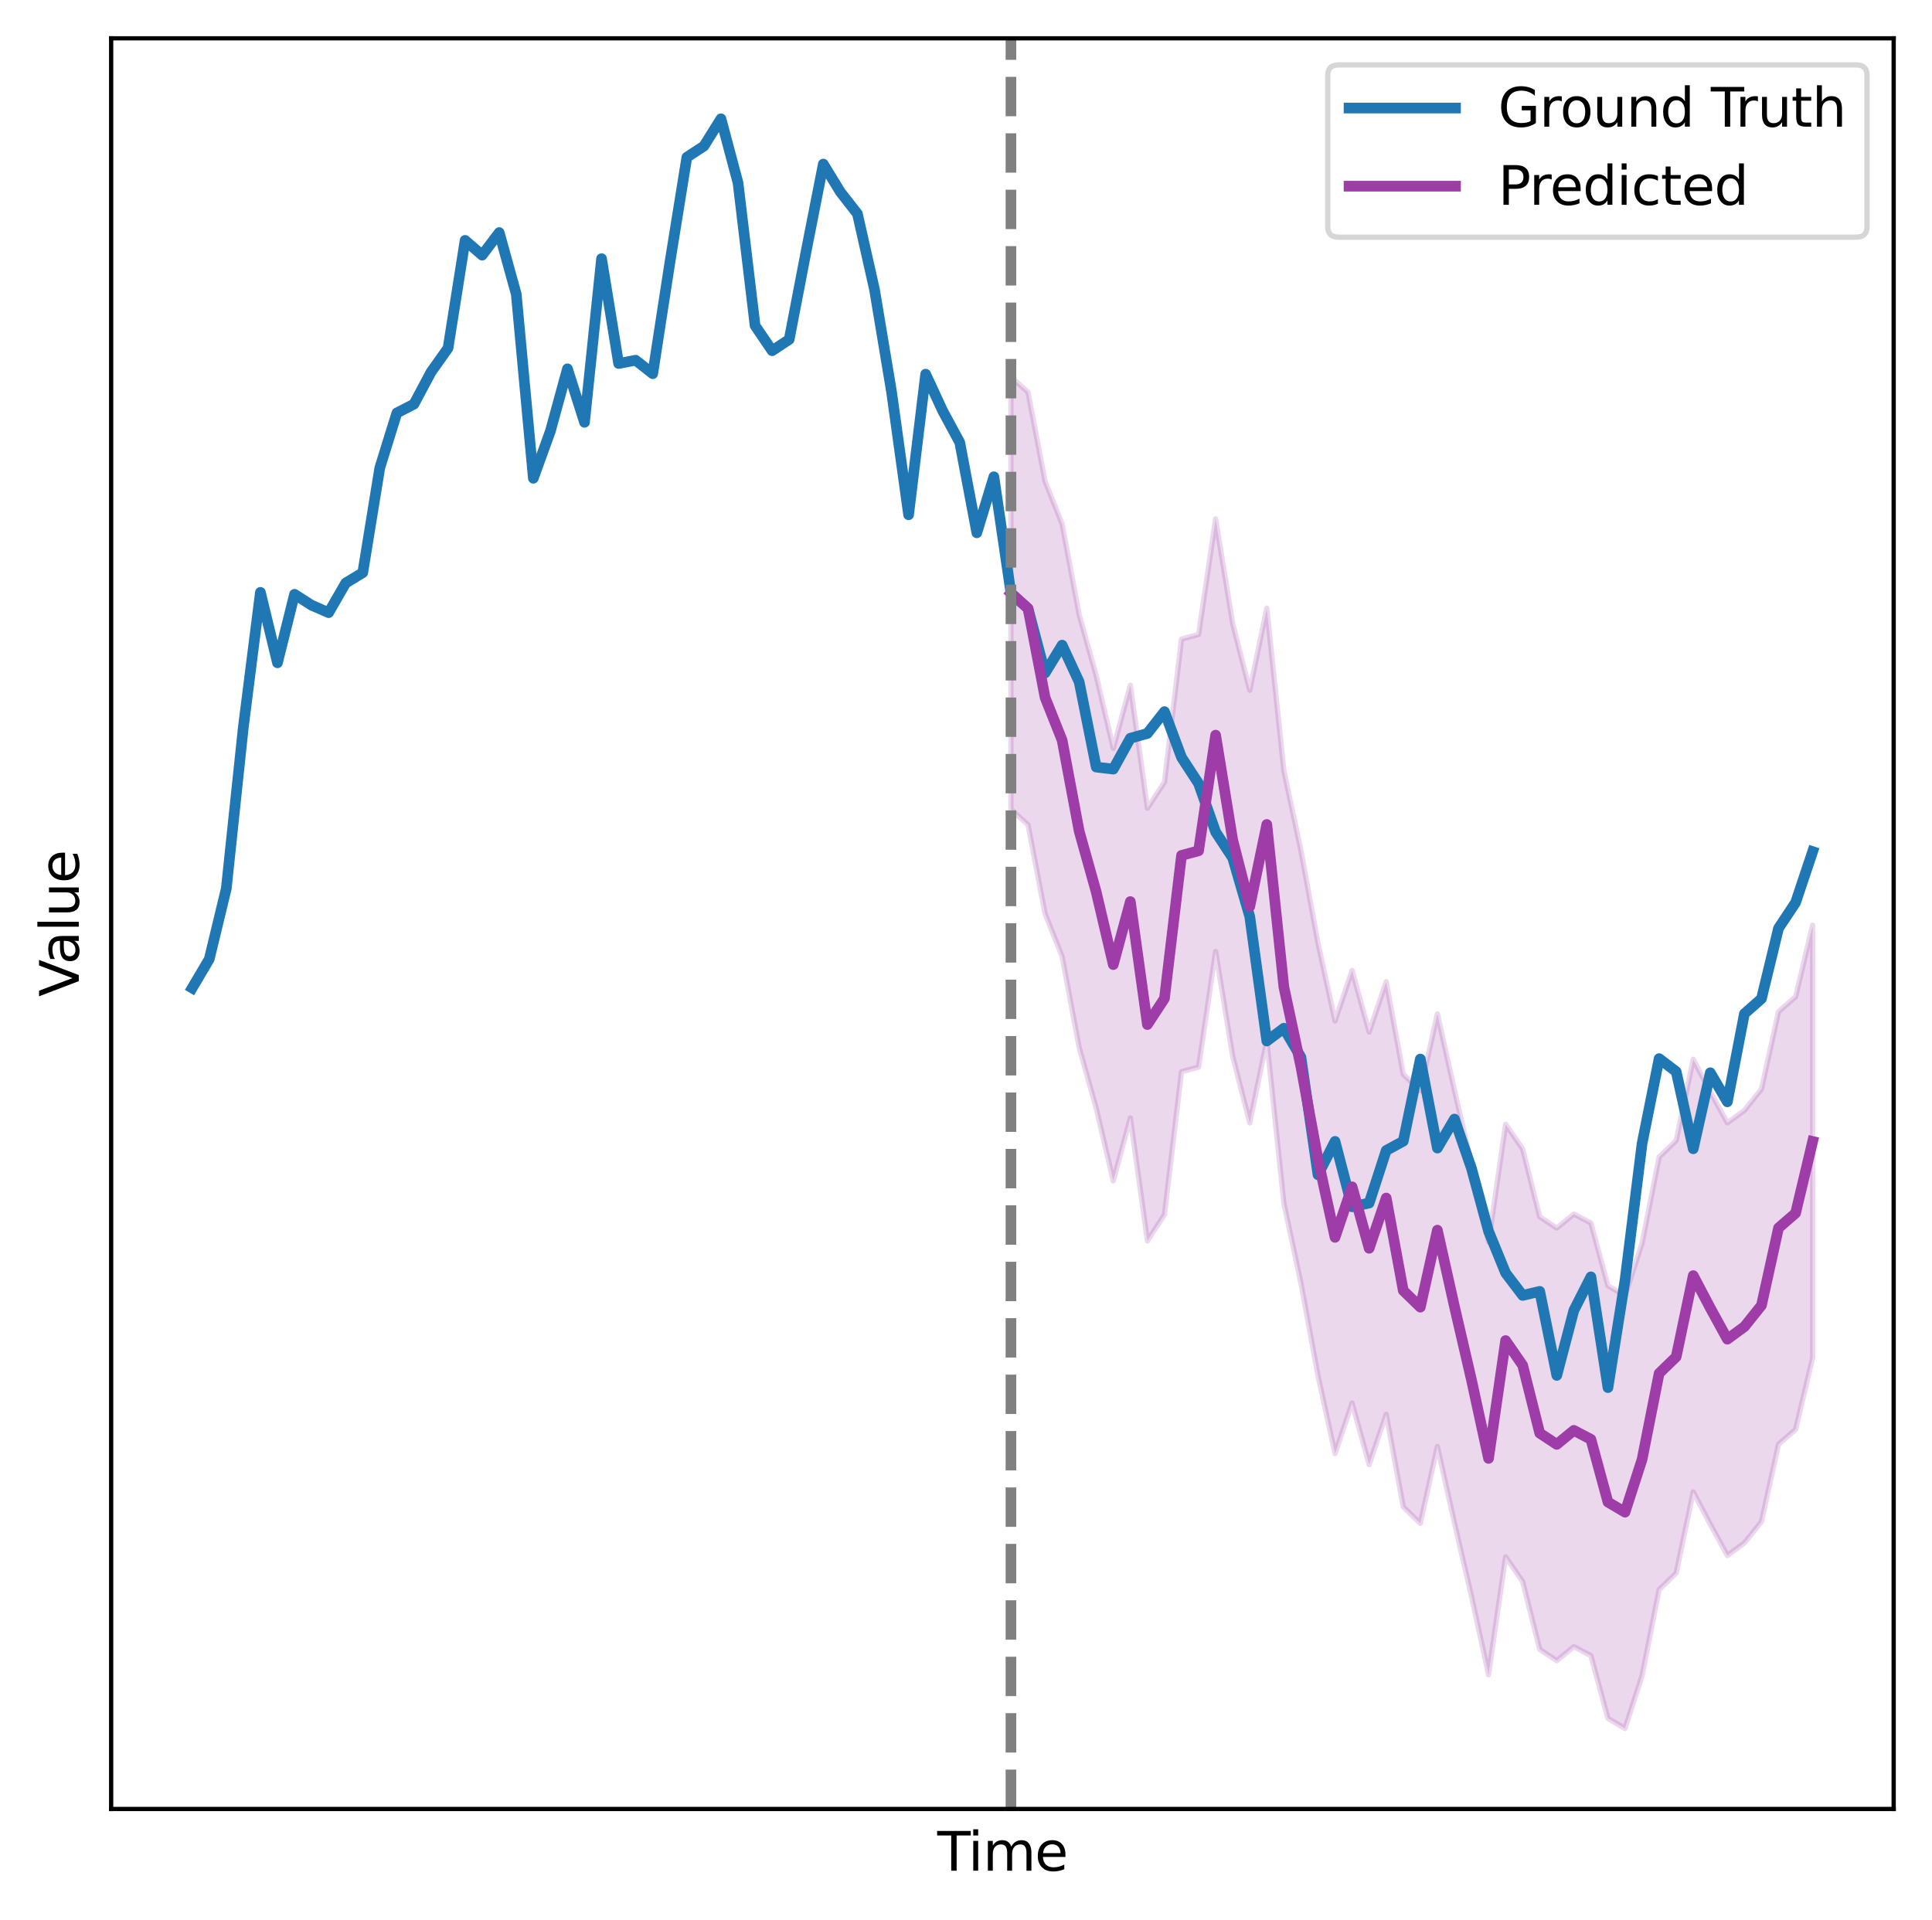<?xml version="1.0" encoding="utf-8" standalone="no"?>
<!DOCTYPE svg PUBLIC "-//W3C//DTD SVG 1.1//EN"
  "http://www.w3.org/Graphics/SVG/1.1/DTD/svg11.dtd">
<svg xmlns:xlink="http://www.w3.org/1999/xlink" width="362.878pt" height="360.718pt" viewBox="0 0 362.878 360.718" xmlns="http://www.w3.org/2000/svg" version="1.1">
 <defs>
  <style type="text/css">*{stroke-linejoin: round; stroke-linecap: butt}</style>
 </defs>
 <g id="figure_1">
  <g id="patch_1">
   <path d="M 0 360.718 
L 362.878 360.718 
L 362.878 0 
L 0 0 
z
" style="fill: #ffffff"/>
  </g>
  <g id="axes_1">
   <g id="patch_2">
    <path d="M 20.878 339.84 
L 355.678 339.84 
L 355.678 7.2 
L 20.878 7.2 
z
" style="fill: #ffffff"/>
   </g>
   <g id="PolyCollection_1">
    <defs>
     <path id="m4687d7e28d" d="M 189.88 -208.656 
L 189.88 -289.93 
L 193.084 -287.049 
L 196.288 -270.331 
L 199.492 -262.287 
L 202.695 -245.208 
L 205.899 -233.772 
L 209.103 -220.14 
L 212.307 -231.98 
L 215.511 -208.878 
L 218.714 -213.784 
L 221.918 -240.653 
L 225.122 -241.521 
L 228.326 -263.246 
L 231.53 -243.562 
L 234.734 -231.039 
L 237.937 -246.468 
L 241.141 -215.951 
L 244.345 -200.953 
L 247.549 -183.555 
L 250.753 -168.9 
L 253.957 -178.395 
L 257.16 -166.844 
L 260.364 -176.287 
L 263.568 -158.903 
L 266.772 -155.79 
L 269.976 -170.251 
L 273.18 -155.906 
L 276.383 -142.101 
L 279.587 -127.37 
L 282.791 -149.511 
L 285.995 -144.863 
L 289.199 -132.119 
L 292.403 -130.009 
L 295.606 -132.64 
L 298.81 -130.953 
L 302.014 -119.167 
L 305.218 -117.272 
L 308.422 -127.179 
L 311.625 -143.348 
L 314.829 -146.456 
L 318.033 -161.71 
L 321.237 -155.619 
L 324.441 -149.772 
L 327.645 -152.119 
L 330.848 -156.127 
L 334.052 -170.667 
L 337.256 -173.445 
L 340.46 -186.911 
L 340.46 -105.637 
L 340.46 -105.637 
L 337.256 -92.171 
L 334.052 -89.393 
L 330.848 -74.853 
L 327.645 -70.845 
L 324.441 -68.497 
L 321.237 -74.345 
L 318.033 -80.436 
L 314.829 -65.182 
L 311.625 -62.074 
L 308.422 -45.905 
L 305.218 -35.998 
L 302.014 -37.893 
L 298.81 -49.679 
L 295.606 -51.366 
L 292.403 -48.735 
L 289.199 -50.845 
L 285.995 -63.589 
L 282.791 -68.237 
L 279.587 -46.096 
L 276.383 -60.827 
L 273.18 -74.632 
L 269.976 -88.977 
L 266.772 -74.515 
L 263.568 -77.629 
L 260.364 -95.013 
L 257.16 -85.57 
L 253.957 -97.12 
L 250.753 -87.625 
L 247.549 -102.28 
L 244.345 -119.679 
L 241.141 -134.677 
L 237.937 -165.194 
L 234.734 -149.765 
L 231.53 -162.288 
L 228.326 -181.972 
L 225.122 -160.247 
L 221.918 -159.379 
L 218.714 -132.51 
L 215.511 -127.604 
L 212.307 -150.706 
L 209.103 -138.866 
L 205.899 -152.498 
L 202.695 -163.934 
L 199.492 -181.013 
L 196.288 -189.057 
L 193.084 -205.774 
L 189.88 -208.656 
z
" style="stroke: #9e3ca8; stroke-opacity: 0.2"/>
    </defs>
    <g clip-path="url(#pea14553d70)">
     <use xlink:href="#m4687d7e28d" x="0" y="360.718" style="fill: #9e3ca8; fill-opacity: 0.2; stroke: #9e3ca8; stroke-opacity: 0.2"/>
    </g>
   </g>
   <g id="matplotlib.axis_1">
    <g id="text_1">
     <!-- Time -->
     <g transform="translate(176.045 351.438) scale(0.1 -0.1)">
      <defs>
       <path id="DejaVuSans-54" d="M -19 4666 
L 3928 4666 
L 3928 4134 
L 2272 4134 
L 2272 0 
L 1638 0 
L 1638 4134 
L -19 4134 
L -19 4666 
z
" transform="scale(0.016)"/>
       <path id="DejaVuSans-69" d="M 603 3500 
L 1178 3500 
L 1178 0 
L 603 0 
L 603 3500 
z
M 603 4863 
L 1178 4863 
L 1178 4134 
L 603 4134 
L 603 4863 
z
" transform="scale(0.016)"/>
       <path id="DejaVuSans-6d" d="M 3328 2828 
Q 3544 3216 3844 3400 
Q 4144 3584 4550 3584 
Q 5097 3584 5394 3201 
Q 5691 2819 5691 2113 
L 5691 0 
L 5113 0 
L 5113 2094 
Q 5113 2597 4934 2840 
Q 4756 3084 4391 3084 
Q 3944 3084 3684 2787 
Q 3425 2491 3425 1978 
L 3425 0 
L 2847 0 
L 2847 2094 
Q 2847 2600 2669 2842 
Q 2491 3084 2119 3084 
Q 1678 3084 1418 2786 
Q 1159 2488 1159 1978 
L 1159 0 
L 581 0 
L 581 3500 
L 1159 3500 
L 1159 2956 
Q 1356 3278 1631 3431 
Q 1906 3584 2284 3584 
Q 2666 3584 2933 3390 
Q 3200 3197 3328 2828 
z
" transform="scale(0.016)"/>
       <path id="DejaVuSans-65" d="M 3597 1894 
L 3597 1613 
L 953 1613 
Q 991 1019 1311 708 
Q 1631 397 2203 397 
Q 2534 397 2845 478 
Q 3156 559 3463 722 
L 3463 178 
Q 3153 47 2828 -22 
Q 2503 -91 2169 -91 
Q 1331 -91 842 396 
Q 353 884 353 1716 
Q 353 2575 817 3079 
Q 1281 3584 2069 3584 
Q 2775 3584 3186 3129 
Q 3597 2675 3597 1894 
z
M 3022 2063 
Q 3016 2534 2758 2815 
Q 2500 3097 2075 3097 
Q 1594 3097 1305 2825 
Q 1016 2553 972 2059 
L 3022 2063 
z
" transform="scale(0.016)"/>
      </defs>
      <use xlink:href="#DejaVuSans-54"/>
      <use xlink:href="#DejaVuSans-69" x="57.959"/>
      <use xlink:href="#DejaVuSans-6d" x="85.742"/>
      <use xlink:href="#DejaVuSans-65" x="183.154"/>
     </g>
    </g>
   </g>
   <g id="matplotlib.axis_2">
    <g id="text_2">
     <!-- Value -->
     <g transform="translate(14.798 187.251) rotate(-90) scale(0.1 -0.1)">
      <defs>
       <path id="DejaVuSans-56" d="M 1831 0 
L 50 4666 
L 709 4666 
L 2188 738 
L 3669 4666 
L 4325 4666 
L 2547 0 
L 1831 0 
z
" transform="scale(0.016)"/>
       <path id="DejaVuSans-61" d="M 2194 1759 
Q 1497 1759 1228 1600 
Q 959 1441 959 1056 
Q 959 750 1161 570 
Q 1363 391 1709 391 
Q 2188 391 2477 730 
Q 2766 1069 2766 1631 
L 2766 1759 
L 2194 1759 
z
M 3341 1997 
L 3341 0 
L 2766 0 
L 2766 531 
Q 2569 213 2275 61 
Q 1981 -91 1556 -91 
Q 1019 -91 701 211 
Q 384 513 384 1019 
Q 384 1609 779 1909 
Q 1175 2209 1959 2209 
L 2766 2209 
L 2766 2266 
Q 2766 2663 2505 2880 
Q 2244 3097 1772 3097 
Q 1472 3097 1187 3025 
Q 903 2953 641 2809 
L 641 3341 
Q 956 3463 1253 3523 
Q 1550 3584 1831 3584 
Q 2591 3584 2966 3190 
Q 3341 2797 3341 1997 
z
" transform="scale(0.016)"/>
       <path id="DejaVuSans-6c" d="M 603 4863 
L 1178 4863 
L 1178 0 
L 603 0 
L 603 4863 
z
" transform="scale(0.016)"/>
       <path id="DejaVuSans-75" d="M 544 1381 
L 544 3500 
L 1119 3500 
L 1119 1403 
Q 1119 906 1312 657 
Q 1506 409 1894 409 
Q 2359 409 2629 706 
Q 2900 1003 2900 1516 
L 2900 3500 
L 3475 3500 
L 3475 0 
L 2900 0 
L 2900 538 
Q 2691 219 2414 64 
Q 2138 -91 1772 -91 
Q 1169 -91 856 284 
Q 544 659 544 1381 
z
M 1991 3584 
L 1991 3584 
z
" transform="scale(0.016)"/>
      </defs>
      <use xlink:href="#DejaVuSans-56"/>
      <use xlink:href="#DejaVuSans-61" x="60.658"/>
      <use xlink:href="#DejaVuSans-6c" x="121.938"/>
      <use xlink:href="#DejaVuSans-75" x="149.721"/>
      <use xlink:href="#DejaVuSans-65" x="213.1"/>
     </g>
    </g>
   </g>
   <g id="line2d_1">
    <path d="M 36.096 185.61 
L 39.3 180.19 
L 42.504 166.932 
L 45.708 136.577 
L 48.912 111.28 
L 52.115 124.518 
L 55.319 111.648 
L 58.523 113.699 
L 61.727 115.097 
L 64.931 109.535 
L 68.135 107.584 
L 71.338 87.885 
L 74.542 77.576 
L 77.746 75.928 
L 80.95 69.915 
L 84.154 65.395 
L 87.358 45.157 
L 90.561 47.936 
L 93.765 43.695 
L 96.969 55.265 
L 100.173 89.847 
L 103.377 80.993 
L 106.581 69.284 
L 109.784 79.337 
L 112.988 48.591 
L 116.192 68.292 
L 119.396 67.672 
L 122.6 70.207 
L 125.803 49.445 
L 129.007 29.541 
L 132.211 27.442 
L 135.415 22.32 
L 138.619 34.346 
L 141.823 61.177 
L 145.026 65.89 
L 148.23 63.772 
L 151.434 47.107 
L 154.638 30.82 
L 157.842 36.066 
L 161.046 40.161 
L 164.249 54.364 
L 167.453 73.6 
L 170.657 96.712 
L 173.861 70.288 
L 177.065 77.191 
L 180.269 83.125 
L 183.472 100.095 
L 186.676 89.564 
L 189.88 111.425 
L 193.084 114.307 
L 196.288 126.436 
L 199.492 121.195 
L 202.695 128.115 
L 205.899 144.107 
L 209.103 144.489 
L 212.307 138.687 
L 215.511 137.786 
L 218.714 133.689 
L 221.918 142.281 
L 225.122 147.195 
L 228.326 156.304 
L 231.53 161.174 
L 234.734 172.189 
L 237.937 195.572 
L 241.141 193.169 
L 244.345 198.611 
L 247.549 220.693 
L 250.753 214.425 
L 253.957 226.715 
L 257.16 226.011 
L 260.364 216.135 
L 263.568 214.388 
L 266.772 198.954 
L 269.976 215.681 
L 273.18 210.231 
L 276.383 219.507 
L 279.587 231.302 
L 282.791 239.143 
L 285.995 243.363 
L 289.199 242.603 
L 292.403 258.385 
L 295.606 246.183 
L 298.81 239.875 
L 302.014 260.685 
L 305.218 240.525 
L 308.422 214.844 
L 311.625 198.877 
L 314.829 201.314 
L 318.033 215.818 
L 321.237 201.535 
L 324.441 206.996 
L 327.645 190.437 
L 330.848 187.616 
L 334.052 174.387 
L 337.256 169.56 
L 340.46 159.989 
" clip-path="url(#pea14553d70)" style="fill: none; stroke: #1f77b4; stroke-width: 2; stroke-linecap: square"/>
   </g>
   <g id="line2d_2">
    <path d="M 189.88 111.425 
L 193.084 114.307 
L 196.288 131.024 
L 199.492 139.068 
L 202.695 156.147 
L 205.899 167.583 
L 209.103 181.215 
L 212.307 169.375 
L 215.511 192.477 
L 218.714 187.571 
L 221.918 160.702 
L 225.122 159.834 
L 228.326 138.109 
L 231.53 157.793 
L 234.734 170.316 
L 237.937 154.887 
L 241.141 185.404 
L 244.345 200.402 
L 247.549 217.801 
L 250.753 232.456 
L 253.957 222.961 
L 257.16 234.511 
L 260.364 225.068 
L 263.568 242.452 
L 266.772 245.566 
L 269.976 231.104 
L 273.18 245.449 
L 276.383 259.255 
L 279.587 273.985 
L 282.791 251.844 
L 285.995 256.492 
L 289.199 269.237 
L 292.403 271.346 
L 295.606 268.715 
L 298.81 270.402 
L 302.014 282.188 
L 305.218 284.083 
L 308.422 274.176 
L 311.625 258.007 
L 314.829 254.899 
L 318.033 239.645 
L 321.237 245.736 
L 324.441 251.584 
L 327.645 249.236 
L 330.848 245.228 
L 334.052 230.688 
L 337.256 227.91 
L 340.46 214.444 
" clip-path="url(#pea14553d70)" style="fill: none; stroke: #9e3ca8; stroke-width: 2; stroke-linecap: square"/>
   </g>
   <g id="line2d_3">
    <path d="M 189.88 339.84 
L 189.88 7.2 
" clip-path="url(#pea14553d70)" style="fill: none; stroke-dasharray: 7.4,3.2; stroke-dashoffset: 0; stroke: #808080; stroke-width: 2"/>
   </g>
   <g id="patch_3">
    <path d="M 20.878 339.84 
L 20.878 7.2 
" style="fill: none; stroke: #000000; stroke-width: 0.8; stroke-linejoin: miter; stroke-linecap: square"/>
   </g>
   <g id="patch_4">
    <path d="M 355.678 339.84 
L 355.678 7.2 
" style="fill: none; stroke: #000000; stroke-width: 0.8; stroke-linejoin: miter; stroke-linecap: square"/>
   </g>
   <g id="patch_5">
    <path d="M 20.878 339.84 
L 355.678 339.84 
" style="fill: none; stroke: #000000; stroke-width: 0.8; stroke-linejoin: miter; stroke-linecap: square"/>
   </g>
   <g id="patch_6">
    <path d="M 20.878 7.2 
L 355.678 7.2 
" style="fill: none; stroke: #000000; stroke-width: 0.8; stroke-linejoin: miter; stroke-linecap: square"/>
   </g>
   <g id="legend_1">
    <g id="patch_7">
     <path d="M 251.384 44.556 
L 348.678 44.556 
Q 350.678 44.556 350.678 42.556 
L 350.678 14.2 
Q 350.678 12.2 348.678 12.2 
L 251.384 12.2 
Q 249.384 12.2 249.384 14.2 
L 249.384 42.556 
Q 249.384 44.556 251.384 44.556 
z
" style="fill: #ffffff; opacity: 0.8; stroke: #cccccc; stroke-linejoin: miter"/>
    </g>
    <g id="line2d_4">
     <path d="M 253.384 20.298 
L 263.384 20.298 
L 273.384 20.298 
" style="fill: none; stroke: #1f77b4; stroke-width: 2; stroke-linecap: square"/>
    </g>
    <g id="text_3">
     <!-- Ground Truth -->
     <g transform="translate(281.384 23.798) scale(0.1 -0.1)">
      <defs>
       <path id="DejaVuSans-47" d="M 3809 666 
L 3809 1919 
L 2778 1919 
L 2778 2438 
L 4434 2438 
L 4434 434 
Q 4069 175 3628 42 
Q 3188 -91 2688 -91 
Q 1594 -91 976 548 
Q 359 1188 359 2328 
Q 359 3472 976 4111 
Q 1594 4750 2688 4750 
Q 3144 4750 3555 4637 
Q 3966 4525 4313 4306 
L 4313 3634 
Q 3963 3931 3569 4081 
Q 3175 4231 2741 4231 
Q 1884 4231 1454 3753 
Q 1025 3275 1025 2328 
Q 1025 1384 1454 906 
Q 1884 428 2741 428 
Q 3075 428 3337 486 
Q 3600 544 3809 666 
z
" transform="scale(0.016)"/>
       <path id="DejaVuSans-72" d="M 2631 2963 
Q 2534 3019 2420 3045 
Q 2306 3072 2169 3072 
Q 1681 3072 1420 2755 
Q 1159 2438 1159 1844 
L 1159 0 
L 581 0 
L 581 3500 
L 1159 3500 
L 1159 2956 
Q 1341 3275 1631 3429 
Q 1922 3584 2338 3584 
Q 2397 3584 2469 3576 
Q 2541 3569 2628 3553 
L 2631 2963 
z
" transform="scale(0.016)"/>
       <path id="DejaVuSans-6f" d="M 1959 3097 
Q 1497 3097 1228 2736 
Q 959 2375 959 1747 
Q 959 1119 1226 758 
Q 1494 397 1959 397 
Q 2419 397 2687 759 
Q 2956 1122 2956 1747 
Q 2956 2369 2687 2733 
Q 2419 3097 1959 3097 
z
M 1959 3584 
Q 2709 3584 3137 3096 
Q 3566 2609 3566 1747 
Q 3566 888 3137 398 
Q 2709 -91 1959 -91 
Q 1206 -91 779 398 
Q 353 888 353 1747 
Q 353 2609 779 3096 
Q 1206 3584 1959 3584 
z
" transform="scale(0.016)"/>
       <path id="DejaVuSans-6e" d="M 3513 2113 
L 3513 0 
L 2938 0 
L 2938 2094 
Q 2938 2591 2744 2837 
Q 2550 3084 2163 3084 
Q 1697 3084 1428 2787 
Q 1159 2491 1159 1978 
L 1159 0 
L 581 0 
L 581 3500 
L 1159 3500 
L 1159 2956 
Q 1366 3272 1645 3428 
Q 1925 3584 2291 3584 
Q 2894 3584 3203 3211 
Q 3513 2838 3513 2113 
z
" transform="scale(0.016)"/>
       <path id="DejaVuSans-64" d="M 2906 2969 
L 2906 4863 
L 3481 4863 
L 3481 0 
L 2906 0 
L 2906 525 
Q 2725 213 2448 61 
Q 2172 -91 1784 -91 
Q 1150 -91 751 415 
Q 353 922 353 1747 
Q 353 2572 751 3078 
Q 1150 3584 1784 3584 
Q 2172 3584 2448 3432 
Q 2725 3281 2906 2969 
z
M 947 1747 
Q 947 1113 1208 752 
Q 1469 391 1925 391 
Q 2381 391 2643 752 
Q 2906 1113 2906 1747 
Q 2906 2381 2643 2742 
Q 2381 3103 1925 3103 
Q 1469 3103 1208 2742 
Q 947 2381 947 1747 
z
" transform="scale(0.016)"/>
       <path id="DejaVuSans-20" transform="scale(0.016)"/>
       <path id="DejaVuSans-74" d="M 1172 4494 
L 1172 3500 
L 2356 3500 
L 2356 3053 
L 1172 3053 
L 1172 1153 
Q 1172 725 1289 603 
Q 1406 481 1766 481 
L 2356 481 
L 2356 0 
L 1766 0 
Q 1100 0 847 248 
Q 594 497 594 1153 
L 594 3053 
L 172 3053 
L 172 3500 
L 594 3500 
L 594 4494 
L 1172 4494 
z
" transform="scale(0.016)"/>
       <path id="DejaVuSans-68" d="M 3513 2113 
L 3513 0 
L 2938 0 
L 2938 2094 
Q 2938 2591 2744 2837 
Q 2550 3084 2163 3084 
Q 1697 3084 1428 2787 
Q 1159 2491 1159 1978 
L 1159 0 
L 581 0 
L 581 4863 
L 1159 4863 
L 1159 2956 
Q 1366 3272 1645 3428 
Q 1925 3584 2291 3584 
Q 2894 3584 3203 3211 
Q 3513 2838 3513 2113 
z
" transform="scale(0.016)"/>
      </defs>
      <use xlink:href="#DejaVuSans-47"/>
      <use xlink:href="#DejaVuSans-72" x="77.49"/>
      <use xlink:href="#DejaVuSans-6f" x="116.354"/>
      <use xlink:href="#DejaVuSans-75" x="177.535"/>
      <use xlink:href="#DejaVuSans-6e" x="240.914"/>
      <use xlink:href="#DejaVuSans-64" x="304.293"/>
      <use xlink:href="#DejaVuSans-20" x="367.77"/>
      <use xlink:href="#DejaVuSans-54" x="399.557"/>
      <use xlink:href="#DejaVuSans-72" x="445.891"/>
      <use xlink:href="#DejaVuSans-75" x="487.004"/>
      <use xlink:href="#DejaVuSans-74" x="550.383"/>
      <use xlink:href="#DejaVuSans-68" x="589.592"/>
     </g>
    </g>
    <g id="line2d_5">
     <path d="M 253.384 34.977 
L 263.384 34.977 
L 273.384 34.977 
" style="fill: none; stroke: #9e3ca8; stroke-width: 2; stroke-linecap: square"/>
    </g>
    <g id="text_4">
     <!-- Predicted -->
     <g transform="translate(281.384 38.477) scale(0.1 -0.1)">
      <defs>
       <path id="DejaVuSans-50" d="M 1259 4147 
L 1259 2394 
L 2053 2394 
Q 2494 2394 2734 2622 
Q 2975 2850 2975 3272 
Q 2975 3691 2734 3919 
Q 2494 4147 2053 4147 
L 1259 4147 
z
M 628 4666 
L 2053 4666 
Q 2838 4666 3239 4311 
Q 3641 3956 3641 3272 
Q 3641 2581 3239 2228 
Q 2838 1875 2053 1875 
L 1259 1875 
L 1259 0 
L 628 0 
L 628 4666 
z
" transform="scale(0.016)"/>
       <path id="DejaVuSans-63" d="M 3122 3366 
L 3122 2828 
Q 2878 2963 2633 3030 
Q 2388 3097 2138 3097 
Q 1578 3097 1268 2742 
Q 959 2388 959 1747 
Q 959 1106 1268 751 
Q 1578 397 2138 397 
Q 2388 397 2633 464 
Q 2878 531 3122 666 
L 3122 134 
Q 2881 22 2623 -34 
Q 2366 -91 2075 -91 
Q 1284 -91 818 406 
Q 353 903 353 1747 
Q 353 2603 823 3093 
Q 1294 3584 2113 3584 
Q 2378 3584 2631 3529 
Q 2884 3475 3122 3366 
z
" transform="scale(0.016)"/>
      </defs>
      <use xlink:href="#DejaVuSans-50"/>
      <use xlink:href="#DejaVuSans-72" x="58.553"/>
      <use xlink:href="#DejaVuSans-65" x="97.416"/>
      <use xlink:href="#DejaVuSans-64" x="158.939"/>
      <use xlink:href="#DejaVuSans-69" x="222.416"/>
      <use xlink:href="#DejaVuSans-63" x="250.199"/>
      <use xlink:href="#DejaVuSans-74" x="305.18"/>
      <use xlink:href="#DejaVuSans-65" x="344.389"/>
      <use xlink:href="#DejaVuSans-64" x="405.912"/>
     </g>
    </g>
   </g>
  </g>
 </g>
 <defs>
  <clipPath id="pea14553d70">
   <rect x="20.878" y="7.2" width="334.8" height="332.64"/>
  </clipPath>
 </defs>
</svg>
